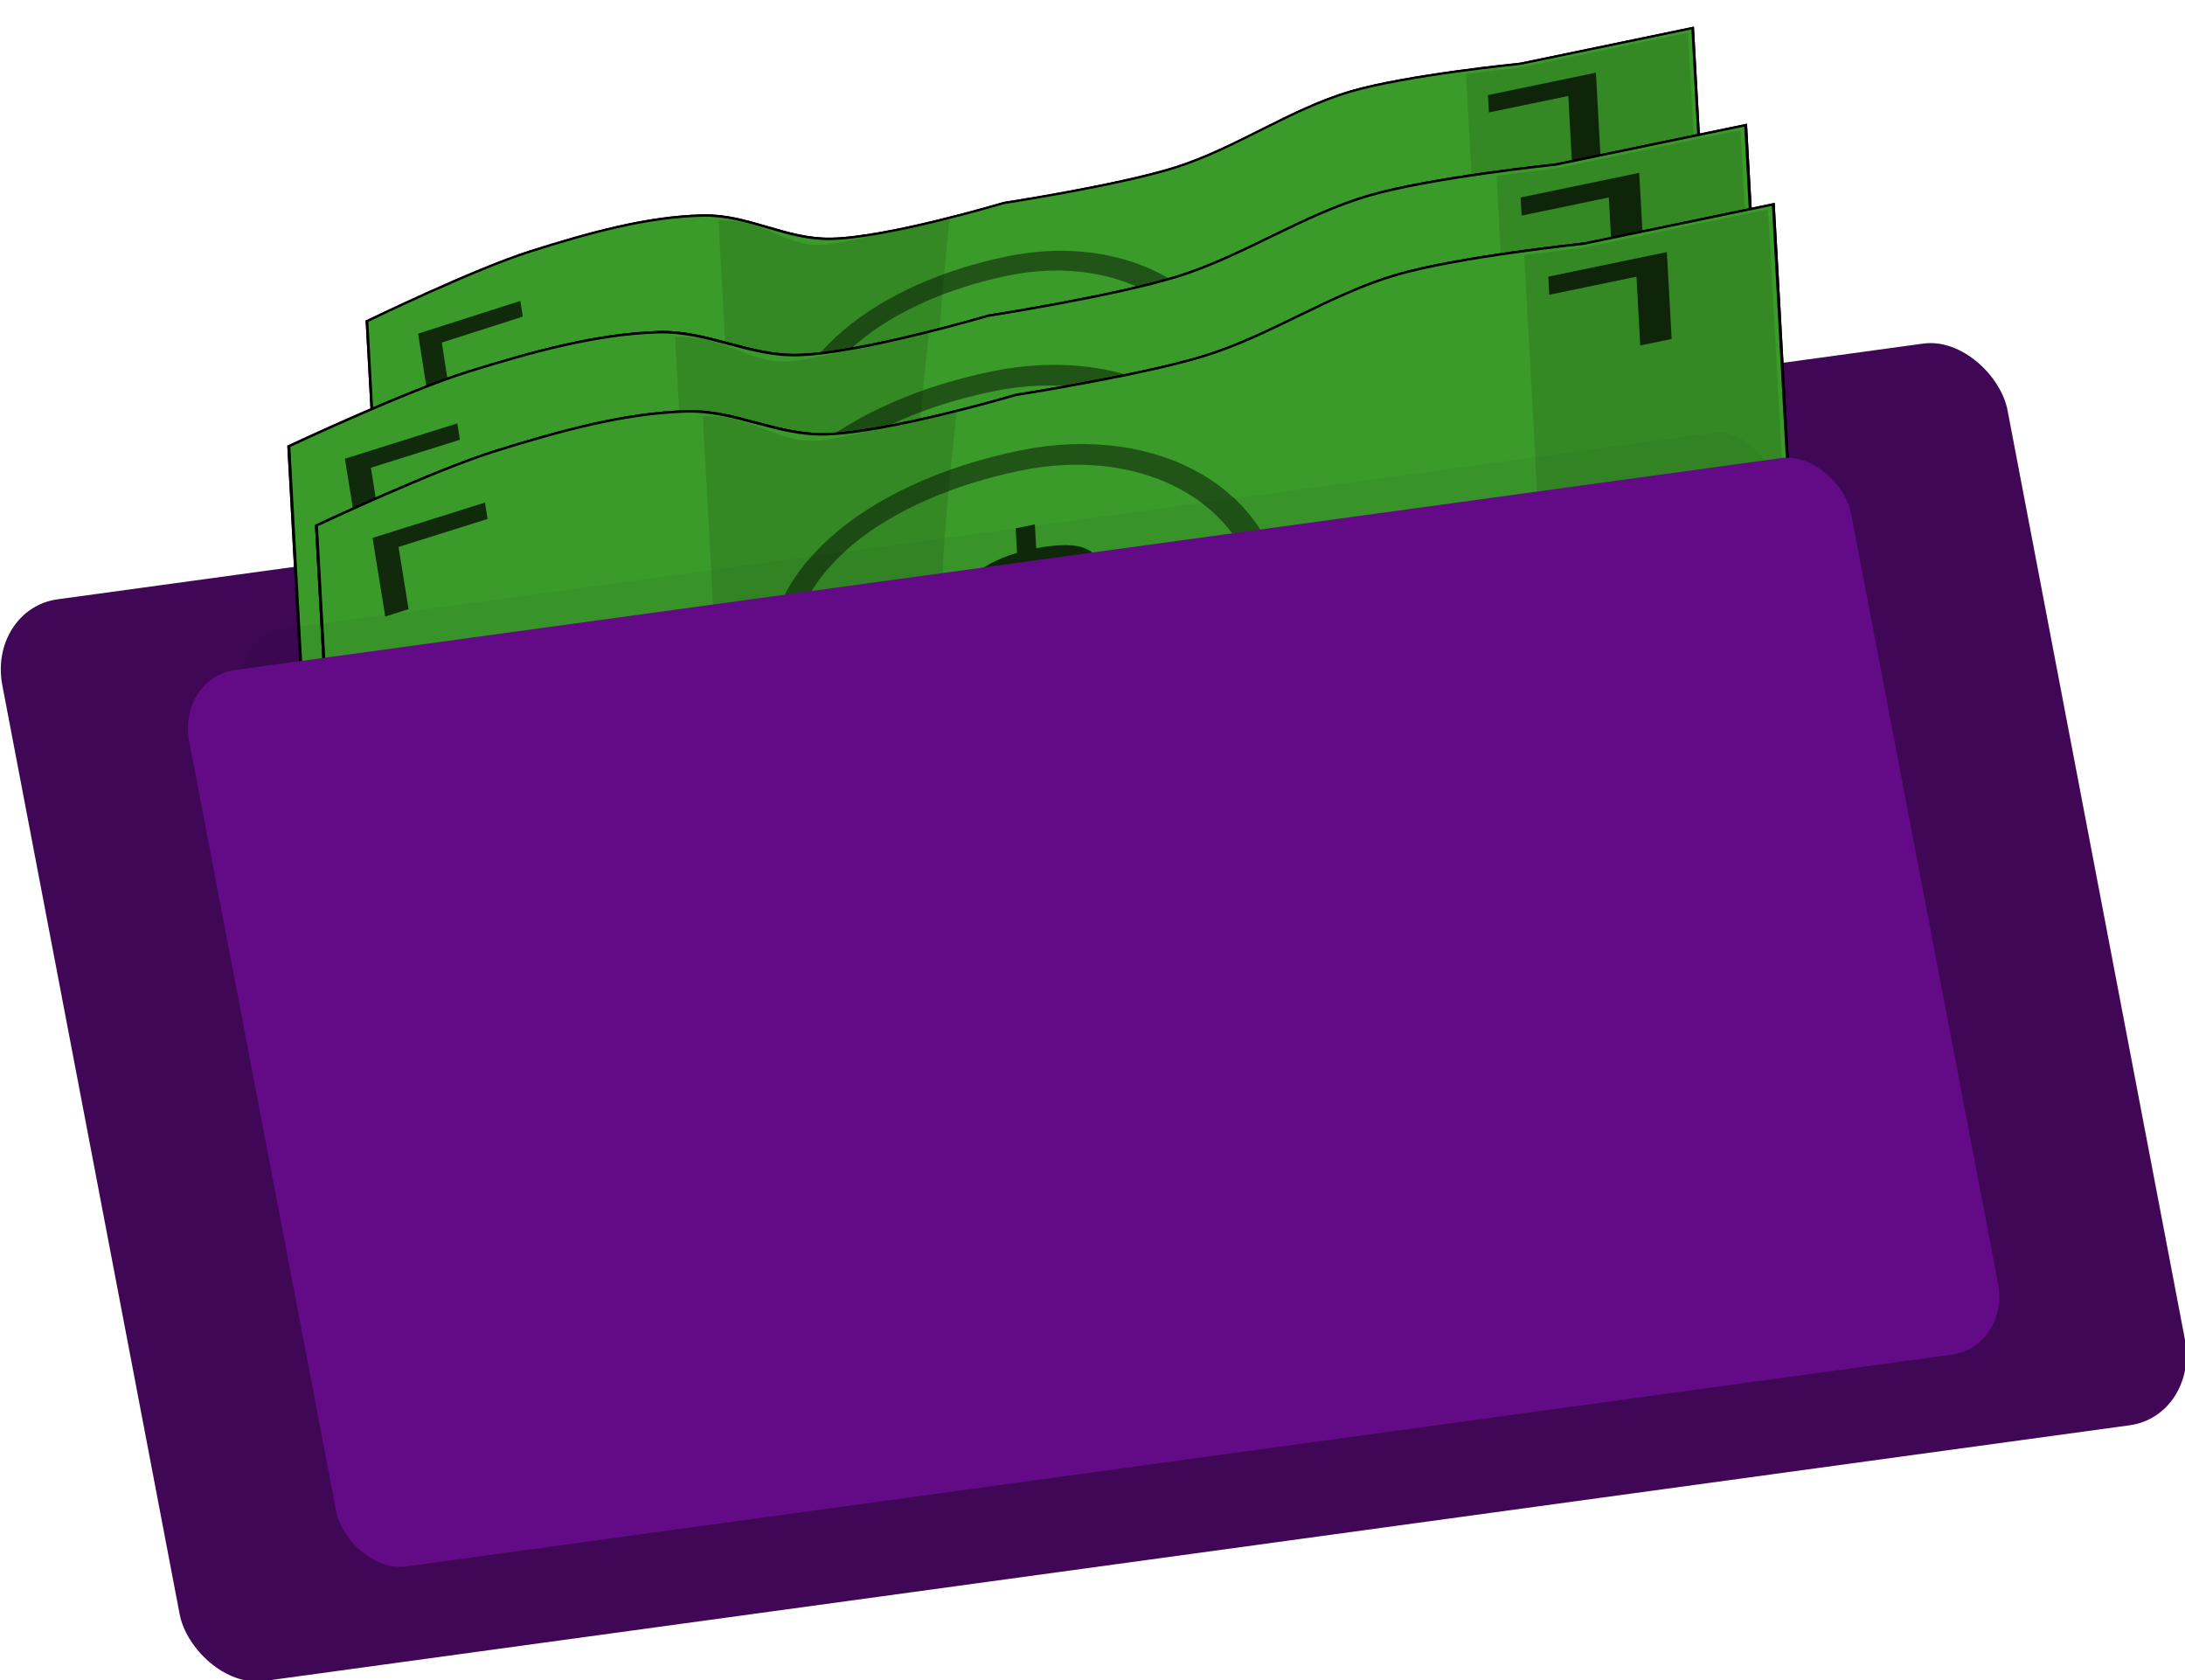 <?xml version="1.0" encoding="UTF-8" standalone="no"?>
<!-- Created with Inkscape (http://www.inkscape.org/) -->

<svg
   width="141.756mm"
   height="109.007mm"
   viewBox="0 0 141.756 109.007"
   version="1.1"
   id="svg5"
   xmlns:inkscape="http://www.inkscape.org/namespaces/inkscape"
   xmlns:sodipodi="http://sodipodi.sourceforge.net/DTD/sodipodi-0.dtd"
   xmlns="http://www.w3.org/2000/svg"
   xmlns:svg="http://www.w3.org/2000/svg">
  <sodipodi:namedview
     id="namedview7"
     pagecolor="#505050"
     bordercolor="#eeeeee"
     borderopacity="1"
     inkscape:showpageshadow="0"
     inkscape:pageopacity="0"
     inkscape:pagecheckerboard="0"
     inkscape:deskcolor="#505050"
     inkscape:document-units="mm"
     showgrid="false" />
  <defs
     id="defs2">
    <filter
       inkscape:collect="always"
       style="color-interpolation-filters:sRGB"
       id="filter3110"
       x="-0.024"
       y="-0.041"
       width="1.048"
       height="1.082">
      <feGaussianBlur
         inkscape:collect="always"
         stdDeviation="1.096"
         id="feGaussianBlur3112" />
    </filter>
    <filter
       inkscape:collect="always"
       style="color-interpolation-filters:sRGB"
       id="filter4441"
       x="-0.068"
       y="-0.026"
       width="1.136"
       height="1.053">
      <feGaussianBlur
         inkscape:collect="always"
         stdDeviation="0.5"
         id="feGaussianBlur4443" />
    </filter>
    <filter
       inkscape:collect="always"
       style="color-interpolation-filters:sRGB"
       id="filter5222"
       x="-0.116"
       y="-0.044"
       width="1.232"
       height="1.088">
      <feGaussianBlur
         inkscape:collect="always"
         stdDeviation="0.79"
         id="feGaussianBlur5224" />
    </filter>
    <filter
       inkscape:collect="always"
       style="color-interpolation-filters:sRGB"
       id="filter7125"
       x="-0.016"
       y="-0.029"
       width="1.032"
       height="1.057">
      <feGaussianBlur
         inkscape:collect="always"
         stdDeviation="0.731"
         id="feGaussianBlur7127" />
    </filter>
  </defs>
  <g
     inkscape:label="Camada 1"
     inkscape:groupmode="layer"
     id="layer1"
     transform="translate(-16.632,-74.414)">
    <rect
       style="fill:#3b4c35;fill-opacity:1;stroke-width:0.567"
       id="rect950"
       width="84.636"
       height="14.736"
       x="42.969"
       y="104.718"
       ry="5.638"
       rx="2.946" />
    <rect
       style="opacity:0.275;fill:#000000;fill-opacity:1;stroke-width:1.345;filter:url(#filter3110)"
       id="rect3108"
       width="109.457"
       height="64.199"
       x="30.559"
       y="105.328"
       ry="4.529"
       rx="3.81"
       transform="matrix(0.918,0,0,0.955,7.562,7.634)" />
    <g
       id="g7298"
       transform="matrix(0.985,-0.135,0.189,0.99,-22.916,12.84)">
      <rect
         style="fill:#3f0755;fill-opacity:1;stroke-width:1.552"
         id="rect234"
         width="132.075"
         height="70.878"
         x="19.25"
         y="104.718"
         ry="5"
         rx="4.597" />
      <g
         id="g7121"
         transform="matrix(1.009,-0.068,-0.108,0.797,11.266,17.588)">
        <g
           id="g6785"
           transform="matrix(0.91,0,0,0.959,133.252,-192.623)">
          <g
             id="g5262">
            <g
               id="g5230"
               transform="translate(0,83.25)">
              <path
                 style="color:#000000;fill:#3b9b2a;stroke-width:0.192"
                 d="m -96.29,215.971 c 0,0 7.933,-2.486 12.036,-2.988 4.146,-0.507 8.45,-0.887 12.532,0 3.259,0.708 5.844,3.444 9.103,4.152 4.082,0.887 12.532,0 12.532,0 0,0 8.388,0.523 12.532,0 4.37,-0.552 8.416,-2.843 12.799,-3.285 4.1,-0.414 12.347,0.618 12.347,0.618 H 0.122 v 10.647 10.647 10.647 10.647 H -12.409 c 0,0 -8.247,-1.032 -12.347,-0.618 -4.382,0.443 -8.429,2.733 -12.799,3.285 -4.144,0.523 -12.532,0 -12.532,0 0,0 -8.45,0.887 -12.532,0 -3.259,-0.708 -5.844,-3.444 -9.103,-4.152 -4.082,-0.887 -8.386,-0.507 -12.532,0 -4.103,0.502 -12.036,2.988 -12.036,2.988 V 247.912 237.265 226.618 Z"
                 id="path5226"
                 sodipodi:nodetypes="caaacaacccccccaacaaaccccc" />
              <path
                 style="color:#000000;fill:#000000"
                 d="m -84.266,212.887 c -4.132,0.505 -12.121,3.01 -12.121,3.01 v 0.074 10.646 10.648 10.646 10.77 c 0,0 8.004,-2.508 12.145,-3.014 4.136,-0.505 8.428,-0.885 12.5,0 3.259,0.708 5.843,3.444 9.102,4.152 4.089,0.889 12.553,0 12.553,0 0,0 8.396,0.524 12.545,0 4.369,-0.552 8.415,-2.843 12.797,-3.285 4.096,-0.414 12.334,0.617 12.334,0.617 H 0.219 V 246.408 235.762 225.115 214.371 h -12.625 c 0,0 -8.255,-1.032 -12.359,-0.617 -4.383,0.443 -8.43,2.733 -12.801,3.285 -4.141,0.523 -12.521,0 -12.521,0 0,0 -8.435,0.885 -12.51,0 -3.259,-0.708 -5.844,-3.444 -9.104,-4.152 -4.093,-0.889 -8.407,-0.508 -12.564,0 z m 0.023,0.193 c 4.136,-0.506 8.428,-0.885 12.5,0 3.258,0.708 5.843,3.443 9.102,4.15 4.089,0.888 12.553,0 12.553,0 0,0 8.396,0.524 12.545,0 4.369,-0.552 8.415,-2.841 12.797,-3.283 4.096,-0.414 12.334,0.615 12.334,0.615 H 0.027 v 10.553 10.646 10.646 10.553 H -12.406 c 0,0 -8.255,-1.033 -12.359,-0.619 -4.383,0.442 -8.43,2.733 -12.801,3.285 -4.141,0.523 -12.521,0 -12.521,0 0,0 -8.435,0.885 -12.51,0 -3.259,-0.708 -5.845,-3.443 -9.104,-4.15 -4.093,-0.889 -8.407,-0.508 -12.564,0 -4.066,0.497 -11.928,2.961 -11.928,2.961 v -10.525 -10.646 -10.648 -10.57 c 0,0 7.877,-2.469 11.951,-2.967 z"
                 id="path5228"
                 sodipodi:nodetypes="accccccaaacaacccccccaacaaaaaacaacccccccaacaaaccccca" />
            </g>
            <path
               style="opacity:0.729;fill:#000000;fill-opacity:1;stroke:none;stroke-width:0.514;stroke-dasharray:none"
               d="m -9.084,331.247 v 5.553 h -5.766 v 1.462 h 7.843 v -7.016 z"
               id="path5232" />
            <path
               style="opacity:0.729;fill:#000000;fill-opacity:1;stroke:none;stroke-width:0.514;stroke-dasharray:none"
               d="m -14.85,299.761 v 1.462 h 5.766 v 5.553 h 2.077 v -7.016 z"
               id="path5234" />
            <g
               id="g5240"
               transform="matrix(0.748,-0.096,0.078,0.924,-42.376,93.848)">
              <path
                 style="opacity:0.729;fill:#000000;fill-opacity:1;stroke:none;stroke-width:0.514;stroke-dasharray:none"
                 d="m -89.657,246.513 v 7.016 h 9.997 v -1.462 h -7.919 v -5.553 z"
                 id="path5236" />
              <path
                 style="opacity:0.729;fill:#000000;fill-opacity:1;stroke:none;stroke-width:0.514;stroke-dasharray:none"
                 d="m -89.657,215.027 v 7.016 h 2.077 v -5.553 h 7.919 v -1.462 z"
                 id="path5238" />
            </g>
            <path
               id="path5242"
               style="opacity:0.45;fill:none;stroke:#000000;stroke-width:1.619"
               d="m -34.097,321.68 c -2e-6,8.831 -7.159,15.99 -15.99,15.99 -8.831,0 -16.486,-10.147 -16.486,-18.978 2e-6,-8.831 7.655,-13.002 16.486,-13.002 8.831,0 15.99,7.159 15.99,15.99 z"
               sodipodi:nodetypes="sssss" />
            <path
               d="m -50.582,329.31 c -1.591,0 -2.827,-0.305 -3.707,-0.914 -0.863,-0.626 -1.295,-1.473 -1.295,-2.539 0,-0.508 0.161,-0.914 0.482,-1.219 0.322,-0.322 0.77,-0.482 1.346,-0.482 0.118,0.694 0.279,1.354 0.482,1.981 0.22,0.609 0.542,1.109 0.965,1.498 0.423,0.372 0.999,0.559 1.727,0.559 v -6.272 c -1.049,-0.474 -1.896,-0.939 -2.539,-1.397 -0.626,-0.474 -1.083,-0.99 -1.371,-1.549 -0.271,-0.559 -0.406,-1.21 -0.406,-1.955 0,-1.151 0.389,-2.074 1.168,-2.768 0.779,-0.694 1.828,-1.109 3.149,-1.244 v -1.981 h 1.27 v 1.93 c 1.523,0.034 2.607,0.322 3.25,0.863 0.643,0.525 0.965,1.185 0.965,1.981 0,0.542 -0.186,0.956 -0.559,1.244 -0.355,0.271 -0.838,0.406 -1.447,0.406 0,-0.491 -0.059,-0.982 -0.178,-1.473 -0.118,-0.491 -0.339,-0.906 -0.66,-1.244 -0.305,-0.355 -0.762,-0.559 -1.371,-0.609 v 5.916 c 1.016,0.44 1.87,0.889 2.565,1.346 0.711,0.457 1.244,0.973 1.6,1.549 0.372,0.559 0.559,1.244 0.559,2.057 0,1.27 -0.415,2.26 -1.244,2.971 -0.813,0.711 -1.972,1.143 -3.479,1.295 v 3.072 h -1.27 z m 0,-15.133 c -0.677,0.135 -1.185,0.449 -1.523,0.939 -0.339,0.474 -0.508,1.041 -0.508,1.701 0,0.711 0.169,1.261 0.508,1.65 0.355,0.389 0.863,0.728 1.523,1.016 z m 1.27,13.94 c 0.762,-0.135 1.346,-0.44 1.752,-0.914 0.423,-0.491 0.635,-1.1 0.635,-1.828 0,-0.677 -0.178,-1.227 -0.533,-1.65 -0.355,-0.44 -0.973,-0.855 -1.854,-1.244 z"
               id="path5244"
               sodipodi:nodetypes="ccsccccccccsscccccsccscccccscccccccscccccsccc"
               style="font-size:40px;font-family:'Noto Serif';-inkscape-font-specification:'Noto Serif';white-space:pre;opacity:0.729;stroke-width:1.233" />
            <path
               id="path5246"
               style="opacity:0.34;mix-blend-mode:normal;fill:#000000;fill-opacity:1;stroke:none;stroke-width:0.192;stroke-dasharray:none;filter:url(#filter4441)"
               d="m -64.805,212.162 v 42.589 c 0.07,-0.006 0.14,-0.015 0.209,-0.02 5.571,0.849 5.844,1.73 9.103,1.483 2.519,-0.191 5.5,-1.855 8.334,-2.865 -3.765,-17.198 -3.518,-23.326 -1.01,-42.358 -2.834,1.009 -6.879,2.362 -8.758,2.769 -3.011,0.651 -4.411,-1.865 -7.67,-1.617 -0.07,0.005 -0.14,0.014 -0.209,0.02 z"
               transform="matrix(1,0.291,0,0.993,-5.834,105.102)"
               sodipodi:nodetypes="cccsccscsc" />
            <path
               id="path5248"
               style="opacity:0.34;mix-blend-mode:normal;fill:#000000;fill-opacity:1;stroke:none;stroke-width:0.192;stroke-dasharray:none;filter:url(#filter5222)"
               d="m -16.517,213.792 v 42.589 c 2.163,0.19 3.817,0.392 3.817,0.392 h 12.532 v -10.647 -10.647 -10.647 -10.647 H -12.7 c 0,0 -1.654,-0.202 -3.817,-0.392 z"
               transform="matrix(0.986,0,0,0.986,-0.066,86.839)" />
          </g>
          <g
             id="g5268"
             transform="translate(0,83.25)">
            <path
               style="color:#000000;fill:#3b9b2a;stroke-width:0.192"
               d="m -96.29,215.971 c 0,0 7.933,-2.486 12.036,-2.988 4.146,-0.507 8.45,-0.887 12.532,0 3.259,0.708 5.844,3.444 9.103,4.152 4.082,0.887 12.532,0 12.532,0 0,0 8.388,0.523 12.532,0 4.37,-0.552 8.416,-2.843 12.799,-3.285 4.1,-0.414 12.347,0.618 12.347,0.618 H 0.122 v 10.647 10.647 10.647 10.647 H -12.409 c 0,0 -8.247,-1.032 -12.347,-0.618 -4.382,0.443 -8.429,2.733 -12.799,3.285 -4.144,0.523 -12.532,0 -12.532,0 0,0 -8.45,0.887 -12.532,0 -3.259,-0.708 -5.844,-3.444 -9.103,-4.152 -4.082,-0.887 -8.386,-0.507 -12.532,0 -4.103,0.502 -12.036,2.988 -12.036,2.988 V 247.912 237.265 226.618 Z"
               id="path5264"
               sodipodi:nodetypes="caaacaacccccccaacaaaccccc" />
            <path
               style="color:#000000;fill:#000000"
               d="m -84.266,212.887 c -4.132,0.505 -12.121,3.01 -12.121,3.01 v 0.074 10.646 10.648 10.646 10.77 c 0,0 8.004,-2.508 12.145,-3.014 4.136,-0.505 8.428,-0.885 12.5,0 3.259,0.708 5.843,3.444 9.102,4.152 4.089,0.889 12.553,0 12.553,0 0,0 8.396,0.524 12.545,0 4.369,-0.552 8.415,-2.843 12.797,-3.285 4.096,-0.414 12.334,0.617 12.334,0.617 H 0.219 V 246.408 235.762 225.115 214.371 h -12.625 c 0,0 -8.255,-1.032 -12.359,-0.617 -4.383,0.443 -8.43,2.733 -12.801,3.285 -4.141,0.523 -12.521,0 -12.521,0 0,0 -8.435,0.885 -12.51,0 -3.259,-0.708 -5.844,-3.444 -9.104,-4.152 -4.093,-0.889 -8.407,-0.508 -12.564,0 z m 0.023,0.193 c 4.136,-0.506 8.428,-0.885 12.5,0 3.258,0.708 5.843,3.443 9.102,4.15 4.089,0.888 12.553,0 12.553,0 0,0 8.396,0.524 12.545,0 4.369,-0.552 8.415,-2.841 12.797,-3.283 4.096,-0.414 12.334,0.615 12.334,0.615 H 0.027 v 10.553 10.646 10.646 10.553 H -12.406 c 0,0 -8.255,-1.033 -12.359,-0.619 -4.383,0.442 -8.43,2.733 -12.801,3.285 -4.141,0.523 -12.521,0 -12.521,0 0,0 -8.435,0.885 -12.51,0 -3.259,-0.708 -5.845,-3.443 -9.104,-4.15 -4.093,-0.889 -8.407,-0.508 -12.564,0 -4.066,0.497 -11.928,2.961 -11.928,2.961 v -10.525 -10.646 -10.648 -10.57 c 0,0 7.877,-2.469 11.951,-2.967 z"
               id="path5266"
               sodipodi:nodetypes="accccccaaacaacccccccaacaaaaaacaacccccccaacaaaccccca" />
          </g>
          <path
             style="opacity:0.729;fill:#000000;fill-opacity:1;stroke:none;stroke-width:0.514;stroke-dasharray:none"
             d="m -9.084,331.247 v 5.553 h -5.766 v 1.462 h 7.843 v -7.016 z"
             id="path5270" />
          <path
             style="opacity:0.729;fill:#000000;fill-opacity:1;stroke:none;stroke-width:0.514;stroke-dasharray:none"
             d="m -14.85,299.761 v 1.462 h 5.766 v 5.553 h 2.077 v -7.016 z"
             id="path5272" />
          <g
             id="g5278"
             transform="matrix(0.748,-0.096,0.078,0.924,-42.376,93.848)">
            <path
               style="opacity:0.729;fill:#000000;fill-opacity:1;stroke:none;stroke-width:0.514;stroke-dasharray:none"
               d="m -89.657,246.513 v 7.016 h 9.997 v -1.462 h -7.919 v -5.553 z"
               id="path5274" />
            <path
               style="opacity:0.729;fill:#000000;fill-opacity:1;stroke:none;stroke-width:0.514;stroke-dasharray:none"
               d="m -89.657,215.027 v 7.016 h 2.077 v -5.553 h 7.919 v -1.462 z"
               id="path5276" />
          </g>
          <path
             id="path5280"
             style="opacity:0.45;fill:none;stroke:#000000;stroke-width:1.619"
             d="m -34.097,321.68 c -2e-6,8.831 -7.159,15.99 -15.99,15.99 -8.831,0 -16.486,-10.147 -16.486,-18.978 2e-6,-8.831 7.655,-13.002 16.486,-13.002 8.831,0 15.99,7.159 15.99,15.99 z"
             sodipodi:nodetypes="sssss" />
          <path
             d="m -50.582,329.31 c -1.591,0 -2.827,-0.305 -3.707,-0.914 -0.863,-0.626 -1.295,-1.473 -1.295,-2.539 0,-0.508 0.161,-0.914 0.482,-1.219 0.322,-0.322 0.77,-0.482 1.346,-0.482 0.118,0.694 0.279,1.354 0.482,1.981 0.22,0.609 0.542,1.109 0.965,1.498 0.423,0.372 0.999,0.559 1.727,0.559 v -6.272 c -1.049,-0.474 -1.896,-0.939 -2.539,-1.397 -0.626,-0.474 -1.083,-0.99 -1.371,-1.549 -0.271,-0.559 -0.406,-1.21 -0.406,-1.955 0,-1.151 0.389,-2.074 1.168,-2.768 0.779,-0.694 1.828,-1.109 3.149,-1.244 v -1.981 h 1.27 v 1.93 c 1.523,0.034 2.607,0.322 3.25,0.863 0.643,0.525 0.965,1.185 0.965,1.981 0,0.542 -0.186,0.956 -0.559,1.244 -0.355,0.271 -0.838,0.406 -1.447,0.406 0,-0.491 -0.059,-0.982 -0.178,-1.473 -0.118,-0.491 -0.339,-0.906 -0.66,-1.244 -0.305,-0.355 -0.762,-0.559 -1.371,-0.609 v 5.916 c 1.016,0.44 1.87,0.889 2.565,1.346 0.711,0.457 1.244,0.973 1.6,1.549 0.372,0.559 0.559,1.244 0.559,2.057 0,1.27 -0.415,2.26 -1.244,2.971 -0.813,0.711 -1.972,1.143 -3.479,1.295 v 3.072 h -1.27 z m 0,-15.133 c -0.677,0.135 -1.185,0.449 -1.523,0.939 -0.339,0.474 -0.508,1.041 -0.508,1.701 0,0.711 0.169,1.261 0.508,1.65 0.355,0.389 0.863,0.728 1.523,1.016 z m 1.27,13.94 c 0.762,-0.135 1.346,-0.44 1.752,-0.914 0.423,-0.491 0.635,-1.1 0.635,-1.828 0,-0.677 -0.178,-1.227 -0.533,-1.65 -0.355,-0.44 -0.973,-0.855 -1.854,-1.244 z"
             id="path5282"
             sodipodi:nodetypes="ccsccccccccsscccccsccscccccscccccccscccccsccc"
             style="font-size:40px;font-family:'Noto Serif';-inkscape-font-specification:'Noto Serif';white-space:pre;opacity:0.729;stroke-width:1.233" />
          <path
             id="path5284"
             style="opacity:0.34;mix-blend-mode:normal;fill:#000000;fill-opacity:1;stroke:none;stroke-width:0.192;stroke-dasharray:none;filter:url(#filter4441)"
             d="m -64.805,212.162 v 42.589 c 0.07,-0.006 0.14,-0.015 0.209,-0.02 5.571,0.849 5.844,1.73 9.103,1.483 2.519,-0.191 5.5,-1.855 8.334,-2.865 -3.765,-17.198 -3.518,-23.326 -1.01,-42.358 -2.834,1.009 -6.879,2.362 -8.758,2.769 -3.011,0.651 -4.411,-1.865 -7.67,-1.617 -0.07,0.005 -0.14,0.014 -0.209,0.02 z"
             transform="matrix(1,0.291,0,0.993,-5.834,105.102)"
             sodipodi:nodetypes="cccsccscsc" />
          <path
             id="path5286"
             style="opacity:0.34;mix-blend-mode:normal;fill:#000000;fill-opacity:1;stroke:none;stroke-width:0.192;stroke-dasharray:none;filter:url(#filter5222)"
             d="m -16.517,213.792 v 42.589 c 2.163,0.19 3.817,0.392 3.817,0.392 h 12.532 v -10.647 -10.647 -10.647 -10.647 H -12.7 c 0,0 -1.654,-0.202 -3.817,-0.392 z"
             transform="matrix(0.986,0,0,0.986,-0.066,86.839)" />
        </g>
        <g
           id="g6889"
           transform="translate(136.355,-196.2)">
          <g
             id="g6863">
            <g
               id="g6843"
               transform="translate(0,83.25)">
              <path
                 style="color:#000000;fill:#3b9b2a;stroke-width:0.192"
                 d="m -96.29,215.971 c 0,0 7.933,-2.486 12.036,-2.988 4.146,-0.507 8.45,-0.887 12.532,0 3.259,0.708 5.844,3.444 9.103,4.152 4.082,0.887 12.532,0 12.532,0 0,0 8.388,0.523 12.532,0 4.37,-0.552 8.416,-2.843 12.799,-3.285 4.1,-0.414 12.347,0.618 12.347,0.618 H 0.122 v 10.647 10.647 10.647 10.647 H -12.409 c 0,0 -8.247,-1.032 -12.347,-0.618 -4.382,0.443 -8.429,2.733 -12.799,3.285 -4.144,0.523 -12.532,0 -12.532,0 0,0 -8.45,0.887 -12.532,0 -3.259,-0.708 -5.844,-3.444 -9.103,-4.152 -4.082,-0.887 -8.386,-0.507 -12.532,0 -4.103,0.502 -12.036,2.988 -12.036,2.988 V 247.912 237.265 226.618 Z"
                 id="path6839"
                 sodipodi:nodetypes="caaacaacccccccaacaaaccccc" />
              <path
                 style="color:#000000;fill:#000000"
                 d="m -84.266,212.887 c -4.132,0.505 -12.121,3.01 -12.121,3.01 v 0.074 10.646 10.648 10.646 10.77 c 0,0 8.004,-2.508 12.145,-3.014 4.136,-0.505 8.428,-0.885 12.5,0 3.259,0.708 5.843,3.444 9.102,4.152 4.089,0.889 12.553,0 12.553,0 0,0 8.396,0.524 12.545,0 4.369,-0.552 8.415,-2.843 12.797,-3.285 4.096,-0.414 12.334,0.617 12.334,0.617 H 0.219 V 246.408 235.762 225.115 214.371 h -12.625 c 0,0 -8.255,-1.032 -12.359,-0.617 -4.383,0.443 -8.43,2.733 -12.801,3.285 -4.141,0.523 -12.521,0 -12.521,0 0,0 -8.435,0.885 -12.51,0 -3.259,-0.708 -5.844,-3.444 -9.104,-4.152 -4.093,-0.889 -8.407,-0.508 -12.564,0 z m 0.023,0.193 c 4.136,-0.506 8.428,-0.885 12.5,0 3.258,0.708 5.843,3.443 9.102,4.15 4.089,0.888 12.553,0 12.553,0 0,0 8.396,0.524 12.545,0 4.369,-0.552 8.415,-2.841 12.797,-3.283 4.096,-0.414 12.334,0.615 12.334,0.615 H 0.027 v 10.553 10.646 10.646 10.553 H -12.406 c 0,0 -8.255,-1.033 -12.359,-0.619 -4.383,0.442 -8.43,2.733 -12.801,3.285 -4.141,0.523 -12.521,0 -12.521,0 0,0 -8.435,0.885 -12.51,0 -3.259,-0.708 -5.845,-3.443 -9.104,-4.15 -4.093,-0.889 -8.407,-0.508 -12.564,0 -4.066,0.497 -11.928,2.961 -11.928,2.961 v -10.525 -10.646 -10.648 -10.57 c 0,0 7.877,-2.469 11.951,-2.967 z"
                 id="path6841"
                 sodipodi:nodetypes="accccccaaacaacccccccaacaaaaaacaacccccccaacaaaccccca" />
            </g>
            <path
               style="opacity:0.729;fill:#000000;fill-opacity:1;stroke:none;stroke-width:0.514;stroke-dasharray:none"
               d="m -9.084,331.247 v 5.553 h -5.766 v 1.462 h 7.843 v -7.016 z"
               id="path6845" />
            <path
               style="opacity:0.729;fill:#000000;fill-opacity:1;stroke:none;stroke-width:0.514;stroke-dasharray:none"
               d="m -14.85,299.761 v 1.462 h 5.766 v 5.553 h 2.077 v -7.016 z"
               id="path6847" />
            <g
               id="g6853"
               transform="matrix(0.748,-0.096,0.078,0.924,-42.376,93.848)">
              <path
                 style="opacity:0.729;fill:#000000;fill-opacity:1;stroke:none;stroke-width:0.514;stroke-dasharray:none"
                 d="m -89.657,246.513 v 7.016 h 9.997 v -1.462 h -7.919 v -5.553 z"
                 id="path6849" />
              <path
                 style="opacity:0.729;fill:#000000;fill-opacity:1;stroke:none;stroke-width:0.514;stroke-dasharray:none"
                 d="m -89.657,215.027 v 7.016 h 2.077 v -5.553 h 7.919 v -1.462 z"
                 id="path6851" />
            </g>
            <path
               id="path6855"
               style="opacity:0.45;fill:none;stroke:#000000;stroke-width:1.619"
               d="m -34.097,321.68 c -2e-6,8.831 -7.159,15.99 -15.99,15.99 -8.831,0 -16.486,-10.147 -16.486,-18.978 2e-6,-8.831 7.655,-13.002 16.486,-13.002 8.831,0 15.99,7.159 15.99,15.99 z"
               sodipodi:nodetypes="sssss" />
            <path
               d="m -50.582,329.31 c -1.591,0 -2.827,-0.305 -3.707,-0.914 -0.863,-0.626 -1.295,-1.473 -1.295,-2.539 0,-0.508 0.161,-0.914 0.482,-1.219 0.322,-0.322 0.77,-0.482 1.346,-0.482 0.118,0.694 0.279,1.354 0.482,1.981 0.22,0.609 0.542,1.109 0.965,1.498 0.423,0.372 0.999,0.559 1.727,0.559 v -6.272 c -1.049,-0.474 -1.896,-0.939 -2.539,-1.397 -0.626,-0.474 -1.083,-0.99 -1.371,-1.549 -0.271,-0.559 -0.406,-1.21 -0.406,-1.955 0,-1.151 0.389,-2.074 1.168,-2.768 0.779,-0.694 1.828,-1.109 3.149,-1.244 v -1.981 h 1.27 v 1.93 c 1.523,0.034 2.607,0.322 3.25,0.863 0.643,0.525 0.965,1.185 0.965,1.981 0,0.542 -0.186,0.956 -0.559,1.244 -0.355,0.271 -0.838,0.406 -1.447,0.406 0,-0.491 -0.059,-0.982 -0.178,-1.473 -0.118,-0.491 -0.339,-0.906 -0.66,-1.244 -0.305,-0.355 -0.762,-0.559 -1.371,-0.609 v 5.916 c 1.016,0.44 1.87,0.889 2.565,1.346 0.711,0.457 1.244,0.973 1.6,1.549 0.372,0.559 0.559,1.244 0.559,2.057 0,1.27 -0.415,2.26 -1.244,2.971 -0.813,0.711 -1.972,1.143 -3.479,1.295 v 3.072 h -1.27 z m 0,-15.133 c -0.677,0.135 -1.185,0.449 -1.523,0.939 -0.339,0.474 -0.508,1.041 -0.508,1.701 0,0.711 0.169,1.261 0.508,1.65 0.355,0.389 0.863,0.728 1.523,1.016 z m 1.27,13.94 c 0.762,-0.135 1.346,-0.44 1.752,-0.914 0.423,-0.491 0.635,-1.1 0.635,-1.828 0,-0.677 -0.178,-1.227 -0.533,-1.65 -0.355,-0.44 -0.973,-0.855 -1.854,-1.244 z"
               id="path6857"
               sodipodi:nodetypes="ccsccccccccsscccccsccscccccscccccccscccccsccc"
               style="font-size:40px;font-family:'Noto Serif';-inkscape-font-specification:'Noto Serif';white-space:pre;opacity:0.729;stroke-width:1.233" />
            <path
               id="path6859"
               style="opacity:0.34;mix-blend-mode:normal;fill:#000000;fill-opacity:1;stroke:none;stroke-width:0.192;stroke-dasharray:none;filter:url(#filter4441)"
               d="m -64.805,212.162 v 42.589 c 0.07,-0.006 0.14,-0.015 0.209,-0.02 5.571,0.849 5.844,1.73 9.103,1.483 2.519,-0.191 5.5,-1.855 8.334,-2.865 -3.765,-17.198 -3.518,-23.326 -1.01,-42.358 -2.834,1.009 -6.879,2.362 -8.758,2.769 -3.011,0.651 -4.411,-1.865 -7.67,-1.617 -0.07,0.005 -0.14,0.014 -0.209,0.02 z"
               transform="matrix(1,0.291,0,0.993,-5.834,105.102)"
               sodipodi:nodetypes="cccsccscsc" />
            <path
               id="path6861"
               style="opacity:0.34;mix-blend-mode:normal;fill:#000000;fill-opacity:1;stroke:none;stroke-width:0.192;stroke-dasharray:none;filter:url(#filter5222)"
               d="m -16.517,213.792 v 42.589 c 2.163,0.19 3.817,0.392 3.817,0.392 h 12.532 v -10.647 -10.647 -10.647 -10.647 H -12.7 c 0,0 -1.654,-0.202 -3.817,-0.392 z"
               transform="matrix(0.986,0,0,0.986,-0.066,86.839)" />
          </g>
          <g
             id="g6869"
             transform="translate(0,83.25)">
            <path
               style="color:#000000;fill:#3b9b2a;stroke-width:0.192"
               d="m -96.29,215.971 c 0,0 7.933,-2.486 12.036,-2.988 4.146,-0.507 8.45,-0.887 12.532,0 3.259,0.708 5.844,3.444 9.103,4.152 4.082,0.887 12.532,0 12.532,0 0,0 8.388,0.523 12.532,0 4.37,-0.552 8.416,-2.843 12.799,-3.285 4.1,-0.414 12.347,0.618 12.347,0.618 H 0.122 v 10.647 10.647 10.647 10.647 H -12.409 c 0,0 -8.247,-1.032 -12.347,-0.618 -4.382,0.443 -8.429,2.733 -12.799,3.285 -4.144,0.523 -12.532,0 -12.532,0 0,0 -8.45,0.887 -12.532,0 -3.259,-0.708 -5.844,-3.444 -9.103,-4.152 -4.082,-0.887 -8.386,-0.507 -12.532,0 -4.103,0.502 -12.036,2.988 -12.036,2.988 V 247.912 237.265 226.618 Z"
               id="path6865"
               sodipodi:nodetypes="caaacaacccccccaacaaaccccc" />
            <path
               style="color:#000000;fill:#000000"
               d="m -84.266,212.887 c -4.132,0.505 -12.121,3.01 -12.121,3.01 v 0.074 10.646 10.648 10.646 10.77 c 0,0 8.004,-2.508 12.145,-3.014 4.136,-0.505 8.428,-0.885 12.5,0 3.259,0.708 5.843,3.444 9.102,4.152 4.089,0.889 12.553,0 12.553,0 0,0 8.396,0.524 12.545,0 4.369,-0.552 8.415,-2.843 12.797,-3.285 4.096,-0.414 12.334,0.617 12.334,0.617 H 0.219 V 246.408 235.762 225.115 214.371 h -12.625 c 0,0 -8.255,-1.032 -12.359,-0.617 -4.383,0.443 -8.43,2.733 -12.801,3.285 -4.141,0.523 -12.521,0 -12.521,0 0,0 -8.435,0.885 -12.51,0 -3.259,-0.708 -5.844,-3.444 -9.104,-4.152 -4.093,-0.889 -8.407,-0.508 -12.564,0 z m 0.023,0.193 c 4.136,-0.506 8.428,-0.885 12.5,0 3.258,0.708 5.843,3.443 9.102,4.15 4.089,0.888 12.553,0 12.553,0 0,0 8.396,0.524 12.545,0 4.369,-0.552 8.415,-2.841 12.797,-3.283 4.096,-0.414 12.334,0.615 12.334,0.615 H 0.027 v 10.553 10.646 10.646 10.553 H -12.406 c 0,0 -8.255,-1.033 -12.359,-0.619 -4.383,0.442 -8.43,2.733 -12.801,3.285 -4.141,0.523 -12.521,0 -12.521,0 0,0 -8.435,0.885 -12.51,0 -3.259,-0.708 -5.845,-3.443 -9.104,-4.15 -4.093,-0.889 -8.407,-0.508 -12.564,0 -4.066,0.497 -11.928,2.961 -11.928,2.961 v -10.525 -10.646 -10.648 -10.57 c 0,0 7.877,-2.469 11.951,-2.967 z"
               id="path6867"
               sodipodi:nodetypes="accccccaaacaacccccccaacaaaaaacaacccccccaacaaaccccca" />
          </g>
          <path
             style="opacity:0.729;fill:#000000;fill-opacity:1;stroke:none;stroke-width:0.514;stroke-dasharray:none"
             d="m -9.084,331.247 v 5.553 h -5.766 v 1.462 h 7.843 v -7.016 z"
             id="path6871" />
          <path
             style="opacity:0.729;fill:#000000;fill-opacity:1;stroke:none;stroke-width:0.514;stroke-dasharray:none"
             d="m -14.85,299.761 v 1.462 h 5.766 v 5.553 h 2.077 v -7.016 z"
             id="path6873" />
          <g
             id="g6879"
             transform="matrix(0.748,-0.096,0.078,0.924,-42.376,93.848)">
            <path
               style="opacity:0.729;fill:#000000;fill-opacity:1;stroke:none;stroke-width:0.514;stroke-dasharray:none"
               d="m -89.657,246.513 v 7.016 h 9.997 v -1.462 h -7.919 v -5.553 z"
               id="path6875" />
            <path
               style="opacity:0.729;fill:#000000;fill-opacity:1;stroke:none;stroke-width:0.514;stroke-dasharray:none"
               d="m -89.657,215.027 v 7.016 h 2.077 v -5.553 h 7.919 v -1.462 z"
               id="path6877" />
          </g>
          <path
             id="path6881"
             style="opacity:0.45;fill:none;stroke:#000000;stroke-width:1.619"
             d="m -34.097,321.68 c -2e-6,8.831 -7.159,15.99 -15.99,15.99 -8.831,0 -16.486,-10.147 -16.486,-18.978 2e-6,-8.831 7.655,-13.002 16.486,-13.002 8.831,0 15.99,7.159 15.99,15.99 z"
             sodipodi:nodetypes="sssss" />
          <path
             d="m -50.582,329.31 c -1.591,0 -2.827,-0.305 -3.707,-0.914 -0.863,-0.626 -1.295,-1.473 -1.295,-2.539 0,-0.508 0.161,-0.914 0.482,-1.219 0.322,-0.322 0.77,-0.482 1.346,-0.482 0.118,0.694 0.279,1.354 0.482,1.981 0.22,0.609 0.542,1.109 0.965,1.498 0.423,0.372 0.999,0.559 1.727,0.559 v -6.272 c -1.049,-0.474 -1.896,-0.939 -2.539,-1.397 -0.626,-0.474 -1.083,-0.99 -1.371,-1.549 -0.271,-0.559 -0.406,-1.21 -0.406,-1.955 0,-1.151 0.389,-2.074 1.168,-2.768 0.779,-0.694 1.828,-1.109 3.149,-1.244 v -1.981 h 1.27 v 1.93 c 1.523,0.034 2.607,0.322 3.25,0.863 0.643,0.525 0.965,1.185 0.965,1.981 0,0.542 -0.186,0.956 -0.559,1.244 -0.355,0.271 -0.838,0.406 -1.447,0.406 0,-0.491 -0.059,-0.982 -0.178,-1.473 -0.118,-0.491 -0.339,-0.906 -0.66,-1.244 -0.305,-0.355 -0.762,-0.559 -1.371,-0.609 v 5.916 c 1.016,0.44 1.87,0.889 2.565,1.346 0.711,0.457 1.244,0.973 1.6,1.549 0.372,0.559 0.559,1.244 0.559,2.057 0,1.27 -0.415,2.26 -1.244,2.971 -0.813,0.711 -1.972,1.143 -3.479,1.295 v 3.072 h -1.27 z m 0,-15.133 c -0.677,0.135 -1.185,0.449 -1.523,0.939 -0.339,0.474 -0.508,1.041 -0.508,1.701 0,0.711 0.169,1.261 0.508,1.65 0.355,0.389 0.863,0.728 1.523,1.016 z m 1.27,13.94 c 0.762,-0.135 1.346,-0.44 1.752,-0.914 0.423,-0.491 0.635,-1.1 0.635,-1.828 0,-0.677 -0.178,-1.227 -0.533,-1.65 -0.355,-0.44 -0.973,-0.855 -1.854,-1.244 z"
             id="path6883"
             sodipodi:nodetypes="ccsccccccccsscccccsccscccccscccccccscccccsccc"
             style="font-size:40px;font-family:'Noto Serif';-inkscape-font-specification:'Noto Serif';white-space:pre;opacity:0.729;stroke-width:1.233" />
          <path
             id="path6885"
             style="opacity:0.34;mix-blend-mode:normal;fill:#000000;fill-opacity:1;stroke:none;stroke-width:0.192;stroke-dasharray:none;filter:url(#filter4441)"
             d="m -64.805,212.162 v 42.589 c 0.07,-0.006 0.14,-0.015 0.209,-0.02 5.571,0.849 5.844,1.73 9.103,1.483 2.519,-0.191 5.5,-1.855 8.334,-2.865 -3.765,-17.198 -3.518,-23.326 -1.01,-42.358 -2.834,1.009 -6.879,2.362 -8.758,2.769 -3.011,0.651 -4.411,-1.865 -7.67,-1.617 -0.07,0.005 -0.14,0.014 -0.209,0.02 z"
             transform="matrix(1,0.291,0,0.993,-5.834,105.102)"
             sodipodi:nodetypes="cccsccscsc" />
          <path
             id="path6887"
             style="opacity:0.34;mix-blend-mode:normal;fill:#000000;fill-opacity:1;stroke:none;stroke-width:0.192;stroke-dasharray:none;filter:url(#filter5222)"
             d="m -16.517,213.792 v 42.589 c 2.163,0.19 3.817,0.392 3.817,0.392 h 12.532 v -10.647 -10.647 -10.647 -10.647 H -12.7 c 0,0 -1.654,-0.202 -3.817,-0.392 z"
             transform="matrix(0.986,0,0,0.986,-0.066,86.839)" />
        </g>
        <g
           id="g7041"
           transform="translate(137.878,-189.421)">
          <g
             id="g7015">
            <g
               id="g6995"
               transform="translate(0,83.25)">
              <path
                 style="color:#000000;fill:#3b9b2a;stroke-width:0.192"
                 d="m -96.29,215.971 c 0,0 7.933,-2.486 12.036,-2.988 4.146,-0.507 8.45,-0.887 12.532,0 3.259,0.708 5.844,3.444 9.103,4.152 4.082,0.887 12.532,0 12.532,0 0,0 8.388,0.523 12.532,0 4.37,-0.552 8.416,-2.843 12.799,-3.285 4.1,-0.414 12.347,0.618 12.347,0.618 H 0.122 v 10.647 10.647 10.647 10.647 H -12.409 c 0,0 -8.247,-1.032 -12.347,-0.618 -4.382,0.443 -8.429,2.733 -12.799,3.285 -4.144,0.523 -12.532,0 -12.532,0 0,0 -8.45,0.887 -12.532,0 -3.259,-0.708 -5.844,-3.444 -9.103,-4.152 -4.082,-0.887 -8.386,-0.507 -12.532,0 -4.103,0.502 -12.036,2.988 -12.036,2.988 V 247.912 237.265 226.618 Z"
                 id="path6991"
                 sodipodi:nodetypes="caaacaacccccccaacaaaccccc" />
              <path
                 style="color:#000000;fill:#000000"
                 d="m -84.266,212.887 c -4.132,0.505 -12.121,3.01 -12.121,3.01 v 0.074 10.646 10.648 10.646 10.77 c 0,0 8.004,-2.508 12.145,-3.014 4.136,-0.505 8.428,-0.885 12.5,0 3.259,0.708 5.843,3.444 9.102,4.152 4.089,0.889 12.553,0 12.553,0 0,0 8.396,0.524 12.545,0 4.369,-0.552 8.415,-2.843 12.797,-3.285 4.096,-0.414 12.334,0.617 12.334,0.617 H 0.219 V 246.408 235.762 225.115 214.371 h -12.625 c 0,0 -8.255,-1.032 -12.359,-0.617 -4.383,0.443 -8.43,2.733 -12.801,3.285 -4.141,0.523 -12.521,0 -12.521,0 0,0 -8.435,0.885 -12.51,0 -3.259,-0.708 -5.844,-3.444 -9.104,-4.152 -4.093,-0.889 -8.407,-0.508 -12.564,0 z m 0.023,0.193 c 4.136,-0.506 8.428,-0.885 12.5,0 3.258,0.708 5.843,3.443 9.102,4.15 4.089,0.888 12.553,0 12.553,0 0,0 8.396,0.524 12.545,0 4.369,-0.552 8.415,-2.841 12.797,-3.283 4.096,-0.414 12.334,0.615 12.334,0.615 H 0.027 v 10.553 10.646 10.646 10.553 H -12.406 c 0,0 -8.255,-1.033 -12.359,-0.619 -4.383,0.442 -8.43,2.733 -12.801,3.285 -4.141,0.523 -12.521,0 -12.521,0 0,0 -8.435,0.885 -12.51,0 -3.259,-0.708 -5.845,-3.443 -9.104,-4.15 -4.093,-0.889 -8.407,-0.508 -12.564,0 -4.066,0.497 -11.928,2.961 -11.928,2.961 v -10.525 -10.646 -10.648 -10.57 c 0,0 7.877,-2.469 11.951,-2.967 z"
                 id="path6993"
                 sodipodi:nodetypes="accccccaaacaacccccccaacaaaaaacaacccccccaacaaaccccca" />
            </g>
            <path
               style="opacity:0.729;fill:#000000;fill-opacity:1;stroke:none;stroke-width:0.514;stroke-dasharray:none"
               d="m -9.084,331.247 v 5.553 h -5.766 v 1.462 h 7.843 v -7.016 z"
               id="path6997" />
            <path
               style="opacity:0.729;fill:#000000;fill-opacity:1;stroke:none;stroke-width:0.514;stroke-dasharray:none"
               d="m -14.85,299.761 v 1.462 h 5.766 v 5.553 h 2.077 v -7.016 z"
               id="path6999" />
            <g
               id="g7005"
               transform="matrix(0.748,-0.096,0.078,0.924,-42.376,93.848)">
              <path
                 style="opacity:0.729;fill:#000000;fill-opacity:1;stroke:none;stroke-width:0.514;stroke-dasharray:none"
                 d="m -89.657,246.513 v 7.016 h 9.997 v -1.462 h -7.919 v -5.553 z"
                 id="path7001" />
              <path
                 style="opacity:0.729;fill:#000000;fill-opacity:1;stroke:none;stroke-width:0.514;stroke-dasharray:none"
                 d="m -89.657,215.027 v 7.016 h 2.077 v -5.553 h 7.919 v -1.462 z"
                 id="path7003" />
            </g>
            <path
               id="path7007"
               style="opacity:0.45;fill:none;stroke:#000000;stroke-width:1.619"
               d="m -34.097,321.68 c -2e-6,8.831 -7.159,15.99 -15.99,15.99 -8.831,0 -16.486,-10.147 -16.486,-18.978 2e-6,-8.831 7.655,-13.002 16.486,-13.002 8.831,0 15.99,7.159 15.99,15.99 z"
               sodipodi:nodetypes="sssss" />
            <path
               d="m -50.582,329.31 c -1.591,0 -2.827,-0.305 -3.707,-0.914 -0.863,-0.626 -1.295,-1.473 -1.295,-2.539 0,-0.508 0.161,-0.914 0.482,-1.219 0.322,-0.322 0.77,-0.482 1.346,-0.482 0.118,0.694 0.279,1.354 0.482,1.981 0.22,0.609 0.542,1.109 0.965,1.498 0.423,0.372 0.999,0.559 1.727,0.559 v -6.272 c -1.049,-0.474 -1.896,-0.939 -2.539,-1.397 -0.626,-0.474 -1.083,-0.99 -1.371,-1.549 -0.271,-0.559 -0.406,-1.21 -0.406,-1.955 0,-1.151 0.389,-2.074 1.168,-2.768 0.779,-0.694 1.828,-1.109 3.149,-1.244 v -1.981 h 1.27 v 1.93 c 1.523,0.034 2.607,0.322 3.25,0.863 0.643,0.525 0.965,1.185 0.965,1.981 0,0.542 -0.186,0.956 -0.559,1.244 -0.355,0.271 -0.838,0.406 -1.447,0.406 0,-0.491 -0.059,-0.982 -0.178,-1.473 -0.118,-0.491 -0.339,-0.906 -0.66,-1.244 -0.305,-0.355 -0.762,-0.559 -1.371,-0.609 v 5.916 c 1.016,0.44 1.87,0.889 2.565,1.346 0.711,0.457 1.244,0.973 1.6,1.549 0.372,0.559 0.559,1.244 0.559,2.057 0,1.27 -0.415,2.26 -1.244,2.971 -0.813,0.711 -1.972,1.143 -3.479,1.295 v 3.072 h -1.27 z m 0,-15.133 c -0.677,0.135 -1.185,0.449 -1.523,0.939 -0.339,0.474 -0.508,1.041 -0.508,1.701 0,0.711 0.169,1.261 0.508,1.65 0.355,0.389 0.863,0.728 1.523,1.016 z m 1.27,13.94 c 0.762,-0.135 1.346,-0.44 1.752,-0.914 0.423,-0.491 0.635,-1.1 0.635,-1.828 0,-0.677 -0.178,-1.227 -0.533,-1.65 -0.355,-0.44 -0.973,-0.855 -1.854,-1.244 z"
               id="path7009"
               sodipodi:nodetypes="ccsccccccccsscccccsccscccccscccccccscccccsccc"
               style="font-size:40px;font-family:'Noto Serif';-inkscape-font-specification:'Noto Serif';white-space:pre;opacity:0.729;stroke-width:1.233" />
            <path
               id="path7011"
               style="opacity:0.34;mix-blend-mode:normal;fill:#000000;fill-opacity:1;stroke:none;stroke-width:0.192;stroke-dasharray:none;filter:url(#filter4441)"
               d="m -64.805,212.162 v 42.589 c 0.07,-0.006 0.14,-0.015 0.209,-0.02 5.571,0.849 5.844,1.73 9.103,1.483 2.519,-0.191 5.5,-1.855 8.334,-2.865 -3.765,-17.198 -3.518,-23.326 -1.01,-42.358 -2.834,1.009 -6.879,2.362 -8.758,2.769 -3.011,0.651 -4.411,-1.865 -7.67,-1.617 -0.07,0.005 -0.14,0.014 -0.209,0.02 z"
               transform="matrix(1,0.291,0,0.993,-5.834,105.102)"
               sodipodi:nodetypes="cccsccscsc" />
            <path
               id="path7013"
               style="opacity:0.34;mix-blend-mode:normal;fill:#000000;fill-opacity:1;stroke:none;stroke-width:0.192;stroke-dasharray:none;filter:url(#filter5222)"
               d="m -16.517,213.792 v 42.589 c 2.163,0.19 3.817,0.392 3.817,0.392 h 12.532 v -10.647 -10.647 -10.647 -10.647 H -12.7 c 0,0 -1.654,-0.202 -3.817,-0.392 z"
               transform="matrix(0.986,0,0,0.986,-0.066,86.839)" />
          </g>
          <g
             id="g7021"
             transform="translate(0,83.25)">
            <path
               style="color:#000000;fill:#3b9b2a;stroke-width:0.192"
               d="m -96.29,215.971 c 0,0 7.933,-2.486 12.036,-2.988 4.146,-0.507 8.45,-0.887 12.532,0 3.259,0.708 5.844,3.444 9.103,4.152 4.082,0.887 12.532,0 12.532,0 0,0 8.388,0.523 12.532,0 4.37,-0.552 8.416,-2.843 12.799,-3.285 4.1,-0.414 12.347,0.618 12.347,0.618 H 0.122 v 10.647 10.647 10.647 10.647 H -12.409 c 0,0 -8.247,-1.032 -12.347,-0.618 -4.382,0.443 -8.429,2.733 -12.799,3.285 -4.144,0.523 -12.532,0 -12.532,0 0,0 -8.45,0.887 -12.532,0 -3.259,-0.708 -5.844,-3.444 -9.103,-4.152 -4.082,-0.887 -8.386,-0.507 -12.532,0 -4.103,0.502 -12.036,2.988 -12.036,2.988 V 247.912 237.265 226.618 Z"
               id="path7017"
               sodipodi:nodetypes="caaacaacccccccaacaaaccccc" />
            <path
               style="color:#000000;fill:#000000"
               d="m -84.266,212.887 c -4.132,0.505 -12.121,3.01 -12.121,3.01 v 0.074 10.646 10.648 10.646 10.77 c 0,0 8.004,-2.508 12.145,-3.014 4.136,-0.505 8.428,-0.885 12.5,0 3.259,0.708 5.843,3.444 9.102,4.152 4.089,0.889 12.553,0 12.553,0 0,0 8.396,0.524 12.545,0 4.369,-0.552 8.415,-2.843 12.797,-3.285 4.096,-0.414 12.334,0.617 12.334,0.617 H 0.219 V 246.408 235.762 225.115 214.371 h -12.625 c 0,0 -8.255,-1.032 -12.359,-0.617 -4.383,0.443 -8.43,2.733 -12.801,3.285 -4.141,0.523 -12.521,0 -12.521,0 0,0 -8.435,0.885 -12.51,0 -3.259,-0.708 -5.844,-3.444 -9.104,-4.152 -4.093,-0.889 -8.407,-0.508 -12.564,0 z m 0.023,0.193 c 4.136,-0.506 8.428,-0.885 12.5,0 3.258,0.708 5.843,3.443 9.102,4.15 4.089,0.888 12.553,0 12.553,0 0,0 8.396,0.524 12.545,0 4.369,-0.552 8.415,-2.841 12.797,-3.283 4.096,-0.414 12.334,0.615 12.334,0.615 H 0.027 v 10.553 10.646 10.646 10.553 H -12.406 c 0,0 -8.255,-1.033 -12.359,-0.619 -4.383,0.442 -8.43,2.733 -12.801,3.285 -4.141,0.523 -12.521,0 -12.521,0 0,0 -8.435,0.885 -12.51,0 -3.259,-0.708 -5.845,-3.443 -9.104,-4.15 -4.093,-0.889 -8.407,-0.508 -12.564,0 -4.066,0.497 -11.928,2.961 -11.928,2.961 v -10.525 -10.646 -10.648 -10.57 c 0,0 7.877,-2.469 11.951,-2.967 z"
               id="path7019"
               sodipodi:nodetypes="accccccaaacaacccccccaacaaaaaacaacccccccaacaaaccccca" />
          </g>
          <path
             style="opacity:0.729;fill:#000000;fill-opacity:1;stroke:none;stroke-width:0.514;stroke-dasharray:none"
             d="m -9.084,331.247 v 5.553 h -5.766 v 1.462 h 7.843 v -7.016 z"
             id="path7023" />
          <path
             style="opacity:0.729;fill:#000000;fill-opacity:1;stroke:none;stroke-width:0.514;stroke-dasharray:none"
             d="m -14.85,299.761 v 1.462 h 5.766 v 5.553 h 2.077 v -7.016 z"
             id="path7025" />
          <g
             id="g7031"
             transform="matrix(0.748,-0.096,0.078,0.924,-42.376,93.848)">
            <path
               style="opacity:0.729;fill:#000000;fill-opacity:1;stroke:none;stroke-width:0.514;stroke-dasharray:none"
               d="m -89.657,246.513 v 7.016 h 9.997 v -1.462 h -7.919 v -5.553 z"
               id="path7027" />
            <path
               style="opacity:0.729;fill:#000000;fill-opacity:1;stroke:none;stroke-width:0.514;stroke-dasharray:none"
               d="m -89.657,215.027 v 7.016 h 2.077 v -5.553 h 7.919 v -1.462 z"
               id="path7029" />
          </g>
          <path
             id="path7033"
             style="opacity:0.45;fill:none;stroke:#000000;stroke-width:1.619"
             d="m -34.097,321.68 c -2e-6,8.831 -7.159,15.99 -15.99,15.99 -8.831,0 -16.486,-10.147 -16.486,-18.978 2e-6,-8.831 7.655,-13.002 16.486,-13.002 8.831,0 15.99,7.159 15.99,15.99 z"
             sodipodi:nodetypes="sssss" />
          <path
             d="m -50.582,329.31 c -1.591,0 -2.827,-0.305 -3.707,-0.914 -0.863,-0.626 -1.295,-1.473 -1.295,-2.539 0,-0.508 0.161,-0.914 0.482,-1.219 0.322,-0.322 0.77,-0.482 1.346,-0.482 0.118,0.694 0.279,1.354 0.482,1.981 0.22,0.609 0.542,1.109 0.965,1.498 0.423,0.372 0.999,0.559 1.727,0.559 v -6.272 c -1.049,-0.474 -1.896,-0.939 -2.539,-1.397 -0.626,-0.474 -1.083,-0.99 -1.371,-1.549 -0.271,-0.559 -0.406,-1.21 -0.406,-1.955 0,-1.151 0.389,-2.074 1.168,-2.768 0.779,-0.694 1.828,-1.109 3.149,-1.244 v -1.981 h 1.27 v 1.93 c 1.523,0.034 2.607,0.322 3.25,0.863 0.643,0.525 0.965,1.185 0.965,1.981 0,0.542 -0.186,0.956 -0.559,1.244 -0.355,0.271 -0.838,0.406 -1.447,0.406 0,-0.491 -0.059,-0.982 -0.178,-1.473 -0.118,-0.491 -0.339,-0.906 -0.66,-1.244 -0.305,-0.355 -0.762,-0.559 -1.371,-0.609 v 5.916 c 1.016,0.44 1.87,0.889 2.565,1.346 0.711,0.457 1.244,0.973 1.6,1.549 0.372,0.559 0.559,1.244 0.559,2.057 0,1.27 -0.415,2.26 -1.244,2.971 -0.813,0.711 -1.972,1.143 -3.479,1.295 v 3.072 h -1.27 z m 0,-15.133 c -0.677,0.135 -1.185,0.449 -1.523,0.939 -0.339,0.474 -0.508,1.041 -0.508,1.701 0,0.711 0.169,1.261 0.508,1.65 0.355,0.389 0.863,0.728 1.523,1.016 z m 1.27,13.94 c 0.762,-0.135 1.346,-0.44 1.752,-0.914 0.423,-0.491 0.635,-1.1 0.635,-1.828 0,-0.677 -0.178,-1.227 -0.533,-1.65 -0.355,-0.44 -0.973,-0.855 -1.854,-1.244 z"
             id="path7035"
             sodipodi:nodetypes="ccsccccccccsscccccsccscccccscccccccscccccsccc"
             style="font-size:40px;font-family:'Noto Serif';-inkscape-font-specification:'Noto Serif';white-space:pre;opacity:0.729;stroke-width:1.233" />
          <path
             id="path7037"
             style="opacity:0.34;mix-blend-mode:normal;fill:#000000;fill-opacity:1;stroke:none;stroke-width:0.192;stroke-dasharray:none;filter:url(#filter4441)"
             d="m -64.805,212.162 v 42.589 c 0.07,-0.006 0.14,-0.015 0.209,-0.02 5.571,0.849 5.844,1.73 9.103,1.483 2.519,-0.191 5.5,-1.855 8.334,-2.865 -3.765,-17.198 -3.518,-23.326 -1.01,-42.358 -2.834,1.009 -6.879,2.362 -8.758,2.769 -3.011,0.651 -4.411,-1.865 -7.67,-1.617 -0.07,0.005 -0.14,0.014 -0.209,0.02 z"
             transform="matrix(1,0.291,0,0.993,-5.834,105.102)"
             sodipodi:nodetypes="cccsccscsc" />
          <path
             id="path7039"
             style="opacity:0.34;mix-blend-mode:normal;fill:#000000;fill-opacity:1;stroke:none;stroke-width:0.192;stroke-dasharray:none;filter:url(#filter5222)"
             d="m -16.517,213.792 v 42.589 c 2.163,0.19 3.817,0.392 3.817,0.392 h 12.532 v -10.647 -10.647 -10.647 -10.647 H -12.7 c 0,0 -1.654,-0.202 -3.817,-0.392 z"
             transform="matrix(0.986,0,0,0.986,-0.066,86.839)" />
        </g>
      </g>
      <g
         id="g7213">
        <rect
           style="opacity:0.216;mix-blend-mode:normal;fill:#000000;fill-opacity:1;stroke-width:1.313;filter:url(#filter7125)"
           id="rect7123"
           width="109.457"
           height="61.155"
           x="30.559"
           y="108.372"
           ry="4.314"
           rx="3.81"
           transform="matrix(0.926,0,0,0.997,6.041,0.527)" />
        <rect
           style="fill:#630b86;fill-opacity:1;stroke-width:1.287"
           id="rect1004"
           width="109.457"
           height="58.74"
           x="30.559"
           y="110.787"
           ry="4.144"
           rx="3.81" />
      </g>
    </g>
  </g>
</svg>
